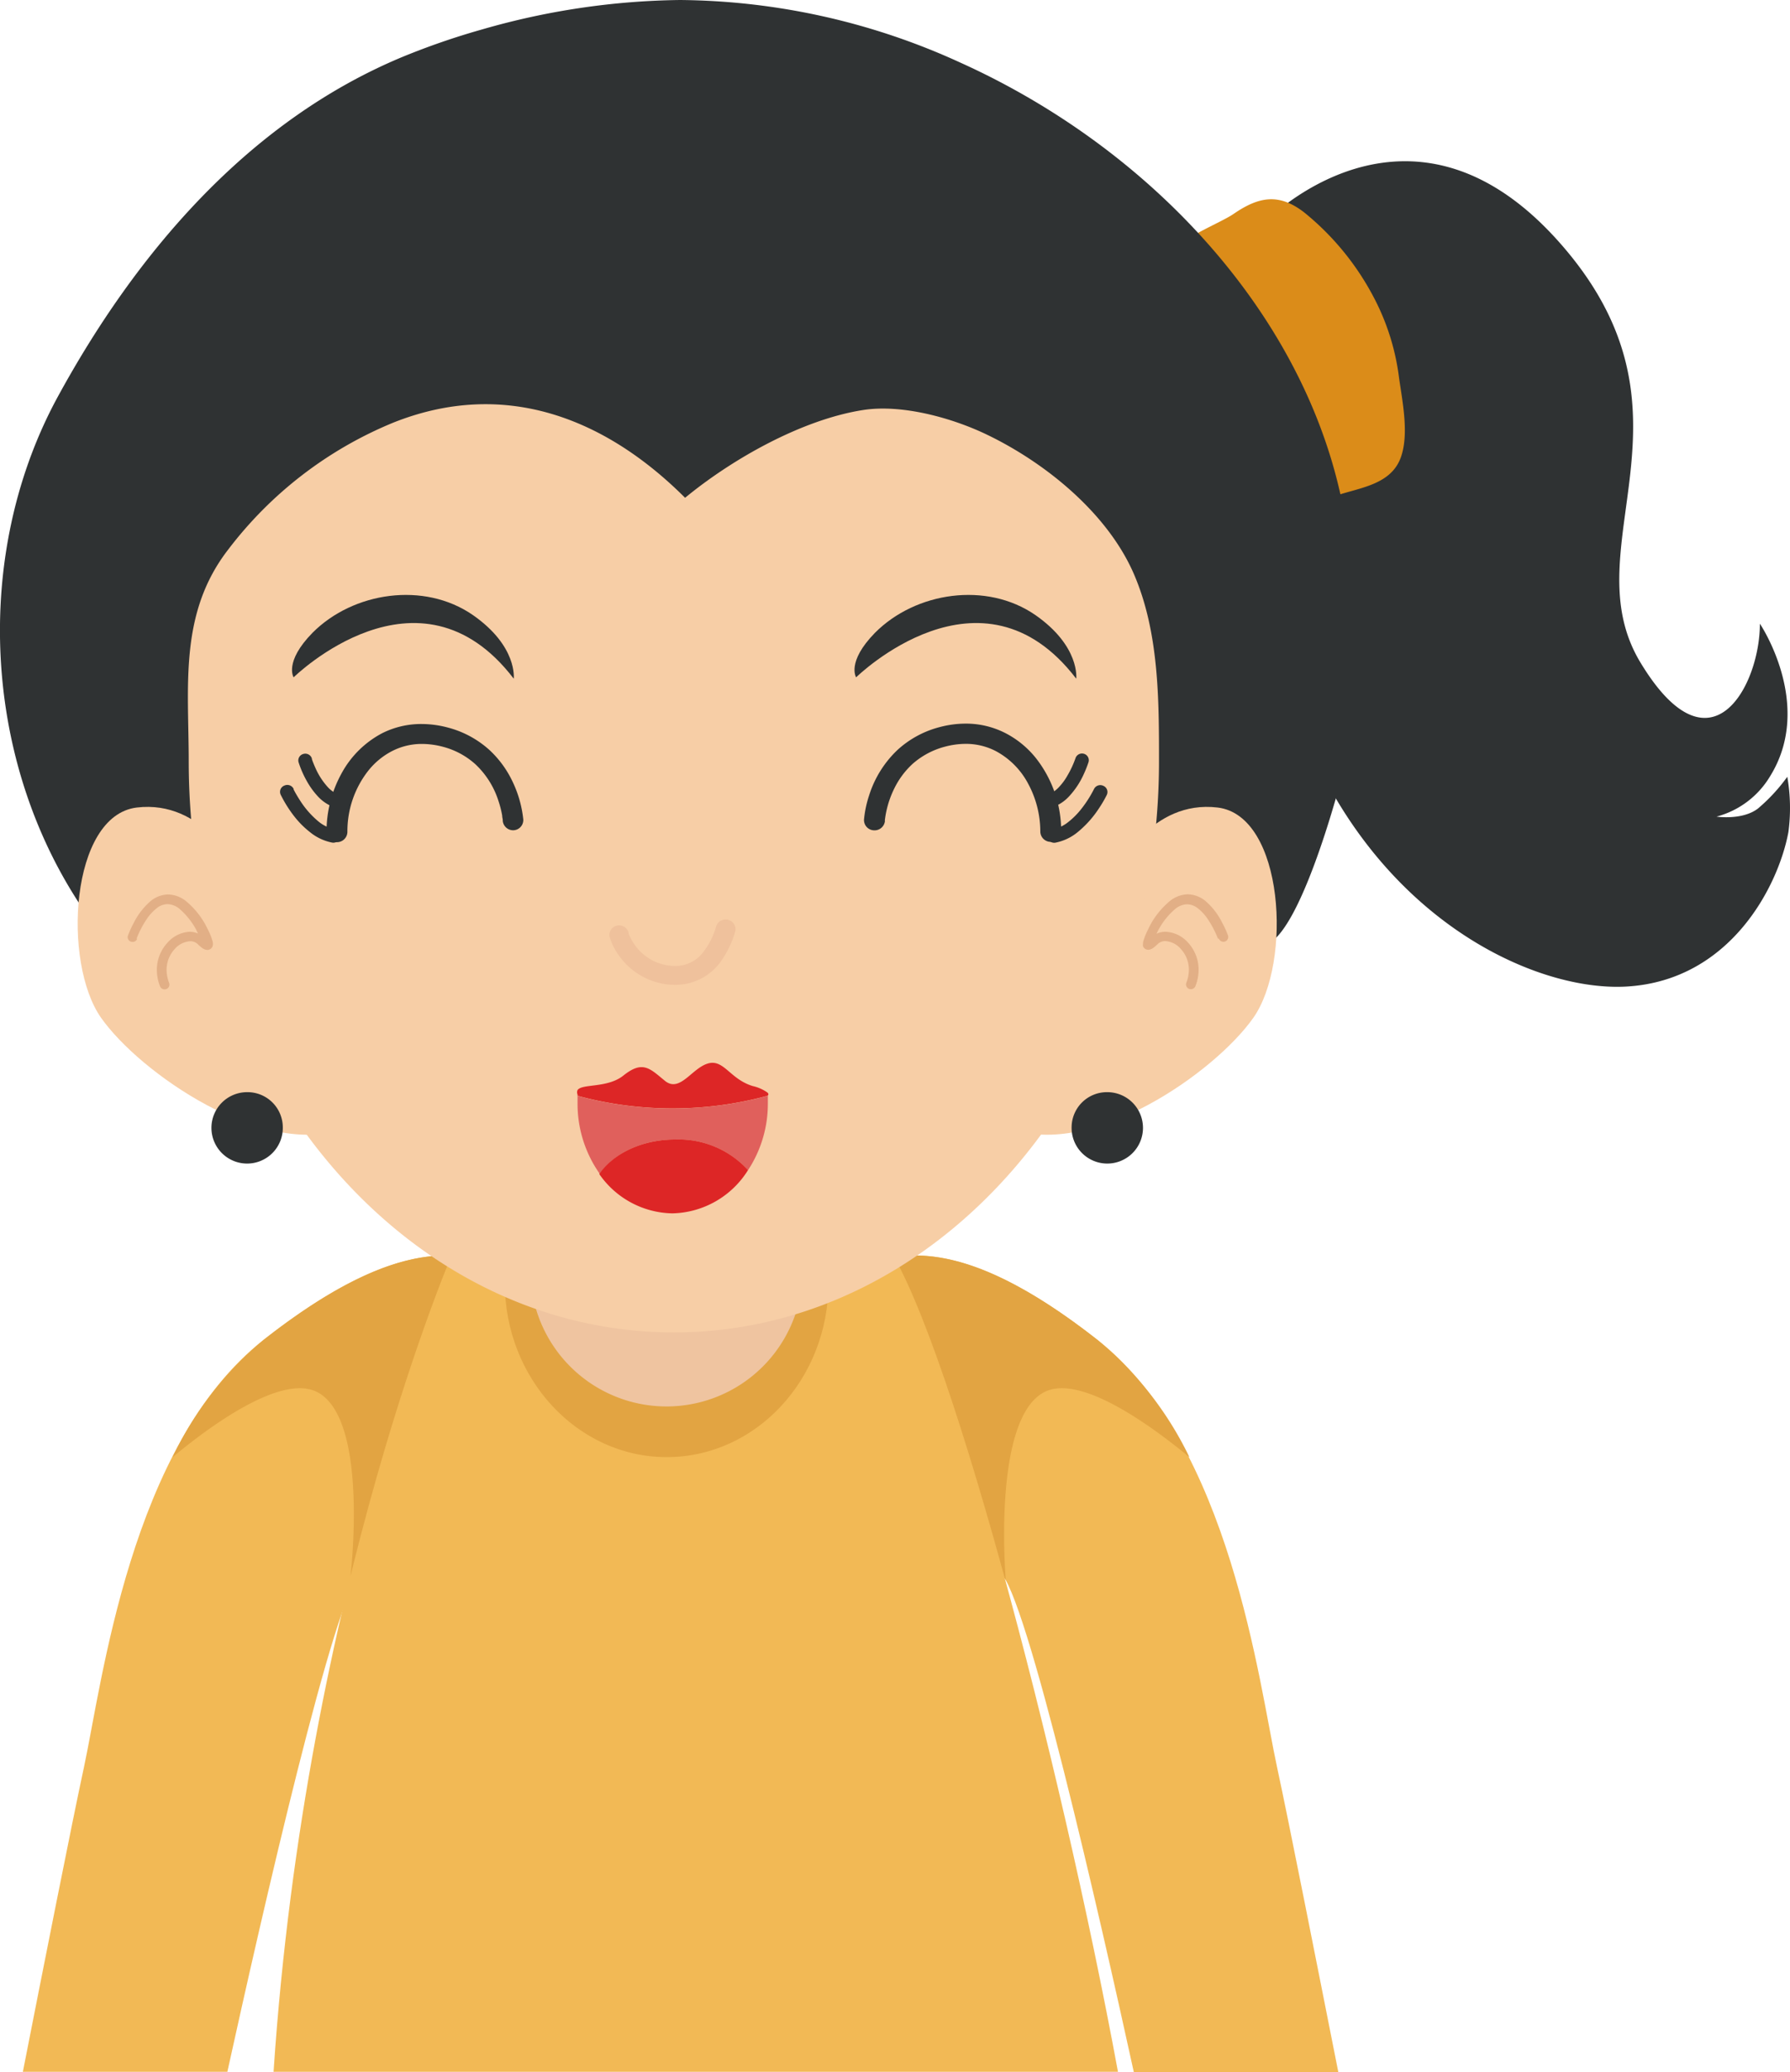 <svg xmlns="http://www.w3.org/2000/svg" viewBox="0 0 224.7 260.04"><defs><style>.cls-1{fill:#f2b955;}.cls-2{fill:#e2a442;}.cls-3{fill:#efc4a0;}.cls-4{fill:#2f3233;}.cls-5{fill:#db8c19;}.cls-6{fill:#f7cea6;}.cls-7{fill:#e2af86;}.cls-8{fill:#efc19c;}.cls-9{fill:#dd2626;}.cls-10{fill:#e0605c;}</style></defs><title>资源 125</title><g id="图层_2" data-name="图层 2"><g id="Layer_1" data-name="Layer 1"><path class="cls-1" d="M160.31,221.77c-2.26-10.39-5.82-40.5-22.54-53.62-17.6-13.81-25.14-10.64-30.27-9.33,0,0,5.47,30.66,18,38.45,3.29,2.45,12.64,43.63,16.83,62.77H168C165.52,247.52,161.78,228.56,160.31,221.77Z"/><path class="cls-2" d="M137.77,168.15c-17.6-13.81-25.14-10.64-30.27-9.33a125.05,125.05,0,0,0,3.76,14.66l15,24.81s-1.78-20.55,5-23.67c4.47-2.06,13.11,4.17,18.05,8.25A43.53,43.53,0,0,0,137.77,168.15Z"/><path class="cls-1" d="M10.54,221.77c2.25-10.39,5.81-40.5,22.54-53.62,17.59-13.81,25.13-10.64,30.27-9.33,0,0-5.48,30.66-18,38.45C42.09,199.72,32.74,240.9,28.54,260H2.87C5.32,247.52,9.07,228.56,10.54,221.77Z"/><path class="cls-2" d="M33.08,168.15c17.59-13.81,25.13-10.64,30.27-9.33a125.05,125.05,0,0,1-3.76,14.66L44,197.75s2.41-20-4.34-23.13c-4.46-2.06-13.1,4.17-18,8.25A43.29,43.29,0,0,1,33.08,168.15Z"/><path class="cls-1" d="M34.34,260h106c-7.25-39.35-21.76-94.6-29.66-104.67-26.54-9.13-53.54,1.11-53.54,1.11S38.38,199.31,34.34,260Z"/><path class="cls-2" d="M104,161c0,12.07-9.09,21.86-20.31,21.86S63.37,173,63.37,161s9.09-21.86,20.3-21.86S104,148.9,104,161Z"/><path class="cls-3" d="M100.76,159.42a17.09,17.09,0,1,1-17.09-17.1A17.09,17.09,0,0,1,100.76,159.42Z"/><path class="cls-4" d="M158.66,28s18.13-19,37.11,2.44,1.34,38.1,10.15,52.69,15,2.92,15-4.86c0,0,6.86,10.14,1.29,19.13a11.16,11.16,0,0,1-6.73,5.08s3.2.49,5.18-1a22.12,22.12,0,0,0,3.7-4,22.82,22.82,0,0,1,.14,6.94c-1.25,6.73-7.24,18.57-20.22,19.38s-36.62-10.86-43.94-42.32S158.66,28,158.66,28Z"/><path class="cls-5" d="M147.25,31.68c.81-1.73,5.92-3.68,7.61-4.84,3.2-2.2,5.72-2.61,8.86-.18a34,34,0,0,1,8.85,10.89,29.42,29.42,0,0,1,3.05,9.84c.42,3,1.28,7.06.23,10-1.24,3.46-5.17,3.8-8.19,4.83-1.26.43-6.56,2.79-7.78,1.86C159.87,64.09,139.59,48,147.25,31.68Z"/><path class="cls-4" d="M168.33,62.34c-5.09-23.4-24.15-43.81-47.75-54.47A85.94,85.94,0,0,0,85.34,0,93.19,93.19,0,0,0,60.53,3.69,91.76,91.76,0,0,0,50.6,7.11C30.81,15.31,16.78,32.33,7.27,49.76-4.26,70.9-2.09,99.49,13.83,118.63H154.34l4.06,0c5,0,11.33-25.08,11.74-28.61A85.2,85.2,0,0,0,168.33,62.34Z"/><path class="cls-6" d="M29.6,108.88s-4.08-8.54-12.43-7.54-9.37,19.45-4.48,26.39,20.37,17.66,30.55,13.89C35.7,128.52,29.6,108.88,29.6,108.88Z"/><path class="cls-7" d="M17.14,117.8v0a12.41,12.41,0,0,1,1.26-2.43A6,6,0,0,1,19.64,114a2.25,2.25,0,0,1,1.38-.54,2.5,2.5,0,0,1,1.54.62,9.27,9.27,0,0,1,2,2.47l.52-.31-.54.28s.06.1.14.27.32.63.48,1c.08.18.14.36.19.5l.05.17v0h.4l-.33-.2a.33.33,0,0,0-.07.2h.4l-.33-.2.45.27-.26-.45a.55.55,0,0,0-.19.18l.45.27-.26-.45.25.44V118a.53.53,0,0,0-.25.06l.25.44v-.16l.15-.32a.44.44,0,0,0-.15,0v.34l.15-.32h0a3.13,3.13,0,0,1-.44-.37,2.61,2.61,0,0,0-1.83-.74A4,4,0,0,0,21,118.33a5,5,0,0,0-1.31,3.39,5.61,5.61,0,0,0,.4,2.06.62.62,0,0,0,.79.34.6.6,0,0,0,.35-.77,4.61,4.61,0,0,1-.32-1.63,3.86,3.86,0,0,1,1-2.6,2.84,2.84,0,0,1,1.94-1,1.34,1.34,0,0,1,1,.39,4.61,4.61,0,0,0,.54.46,1.35,1.35,0,0,0,.26.15.83.83,0,0,0,.37.09.7.7,0,0,0,.33-.08.67.67,0,0,0,.33-.37.93.93,0,0,0,.05-.3,1.52,1.52,0,0,0-.06-.39,7.84,7.84,0,0,0-.55-1.37c-.21-.43-.39-.77-.4-.78h0a10.28,10.28,0,0,0-2.32-2.79,3.72,3.72,0,0,0-2.3-.88,3.55,3.55,0,0,0-2.25.88,8.88,8.88,0,0,0-2.07,2.7,13.37,13.37,0,0,0-.72,1.58.59.59,0,0,0,.38.76.61.61,0,0,0,.78-.37Z"/><path class="cls-4" d="M35.5,141.42A4.48,4.48,0,1,1,31,137.06,4.43,4.43,0,0,1,35.5,141.42Z"/><path class="cls-6" d="M140.43,108.88s4.07-8.54,12.42-7.54,9.37,19.45,4.48,26.39S137,145.39,126.78,141.62C134.32,128.52,140.43,108.88,140.43,108.88Z"/><path class="cls-7" d="M152.89,117.8l0,0a12.41,12.41,0,0,0-1.26-2.43,5.92,5.92,0,0,0-1.22-1.35,2.28,2.28,0,0,0-1.39-.54,2.46,2.46,0,0,0-1.53.62,8.9,8.9,0,0,0-2,2.47l-.53-.31.54.28s-.06.1-.14.27-.32.63-.48,1l-.19.5,0,.17v0h-.41l.34-.2a.35.35,0,0,1,.06.2h-.4l.34-.2-.45.27.25-.45a.51.51,0,0,1,.2.18l-.45.27.25-.45-.24.44V118a.5.5,0,0,1,.24.06l-.24.44v-.16l-.15-.32a.38.38,0,0,1,.15,0v.34l-.15-.32h0a3.59,3.59,0,0,0,.45-.37,2.58,2.58,0,0,1,1.83-.74,4,4,0,0,1,2.84,1.38,5,5,0,0,1,1.31,3.39,5.61,5.61,0,0,1-.4,2.06.62.62,0,0,1-.79.34.6.6,0,0,1-.35-.77,4.4,4.4,0,0,0,.32-1.63,3.81,3.81,0,0,0-1-2.6,2.82,2.82,0,0,0-1.93-1,1.36,1.36,0,0,0-1,.39,4.61,4.61,0,0,1-.54.46,1.1,1.1,0,0,1-.26.15.82.82,0,0,1-.36.09.73.73,0,0,1-.34-.08.72.72,0,0,1-.33-.37.93.93,0,0,1,0-.3,1.52,1.52,0,0,1,.06-.39,8.78,8.78,0,0,1,.56-1.37c.2-.43.39-.77.39-.78h0a10.47,10.47,0,0,1,2.32-2.79,3.74,3.74,0,0,1,2.3-.88,3.6,3.6,0,0,1,2.26.88,8.68,8.68,0,0,1,2.06,2.7,11.64,11.64,0,0,1,.72,1.58.6.6,0,0,1-.37.76.61.61,0,0,1-.78-.37Z"/><path class="cls-4" d="M134.52,141.42a4.48,4.48,0,1,0,4.48-4.36A4.43,4.43,0,0,0,134.52,141.42Z"/><path class="cls-6" d="M86,62.47C75.85,52.33,63.17,47.52,49.34,53.05A49.76,49.76,0,0,0,28.62,69c-6.17,8-4.93,17.07-4.93,26.55,0,39.57,27.26,71.66,60.9,71.66s60.9-32.09,60.9-71.66c0-7.78,0-16.22-3.15-23.51-3.27-7.57-11-13.91-18.44-17.49-4.33-2.09-10.63-3.85-15.52-3.1C100.67,52.64,91.9,57.61,86,62.47Z"/><path class="cls-4" d="M107.47,85s15.7-15.44,27.63.17c0,0,.51-4.07-5.15-8-6.11-4.21-15-2.9-20.12,2.25C106.24,83.09,107.47,85,107.47,85Z"/><path class="cls-4" d="M36.86,85s15.7-15.44,27.63.17c0,0,.51-4.07-5.15-8-6.11-4.21-15-2.9-20.12,2.25C35.63,83.09,36.86,85,36.86,85Z"/><path class="cls-4" d="M111.09,103l-.46,0,.45,0h0l-.46,0,.45,0a12.24,12.24,0,0,1,1.2-4.07,10.34,10.34,0,0,1,2.28-3.06,9.94,9.94,0,0,1,4.12-2.18,10.16,10.16,0,0,1,2.54-.34,8.14,8.14,0,0,1,3.78.9,9.84,9.84,0,0,1,4.07,4.09,12.65,12.65,0,0,1,1.53,6,1.31,1.31,0,0,0,2.62,0A14.82,14.82,0,0,0,130,95.09,11.86,11.86,0,0,0,126.21,92a10.87,10.87,0,0,0-5-1.19,12.77,12.77,0,0,0-3.23.43,12.47,12.47,0,0,0-5.27,2.83,13.36,13.36,0,0,0-3.6,5.72,13.67,13.67,0,0,0-.65,3.06,1.29,1.29,0,0,0,1.23,1.35A1.31,1.31,0,0,0,111.09,103Z"/><path class="cls-4" d="M137.34,99h0a14.7,14.7,0,0,1-1.59,2.5,9.6,9.6,0,0,1-1.65,1.66,4.38,4.38,0,0,1-1.92.9.86.86,0,0,0-.7,1,.87.87,0,0,0,1,.69,6.28,6.28,0,0,0,2.76-1.29,13,13,0,0,0,2.7-3,15,15,0,0,0,1-1.71.84.84,0,0,0-.43-1.13A.88.88,0,0,0,137.34,99Z"/><path class="cls-4" d="M135,95.17h0a12.15,12.15,0,0,1-1,2.15,7.36,7.36,0,0,1-1.1,1.49,3.47,3.47,0,0,1-1.36.9.83.83,0,0,0-.55,1.07.87.87,0,0,0,1.1.54,5.13,5.13,0,0,0,2.12-1.39,10.23,10.23,0,0,0,1.84-2.79,13.69,13.69,0,0,0,.59-1.49.84.84,0,0,0-.59-1.06A.86.86,0,0,0,135,95.17Z"/><path class="cls-4" d="M65.69,102.85A14.46,14.46,0,0,0,64.3,98a12.92,12.92,0,0,0-2.86-3.88,12.47,12.47,0,0,0-5.27-2.83,12.77,12.77,0,0,0-3.23-.43A10.87,10.87,0,0,0,48,92a12.32,12.32,0,0,0-5.17,5.14,15.15,15.15,0,0,0-1.84,7.24,1.31,1.31,0,0,0,2.62,0,12.3,12.3,0,0,1,2.65-7.7,9.22,9.22,0,0,1,2.95-2.42,8.14,8.14,0,0,1,3.78-.9,10.3,10.3,0,0,1,2.55.34,9.76,9.76,0,0,1,4.16,2.23,10.8,10.8,0,0,1,2.89,4.64,12.46,12.46,0,0,1,.45,1.78c0,.22.06.39.07.51V103h0a1.31,1.31,0,0,0,1.39,1.19A1.29,1.29,0,0,0,65.69,102.85Z"/><path class="cls-4" d="M35.24,99.74a15.6,15.6,0,0,0,1.7,2.71,11.5,11.5,0,0,0,2,2,6.28,6.28,0,0,0,2.76,1.29.87.87,0,0,0,1-.69.86.86,0,0,0-.7-1,4.45,4.45,0,0,1-2-.94,11.31,11.31,0,0,1-2.32-2.63c-.28-.43-.5-.81-.65-1.08l-.17-.32,0-.08v0a.88.88,0,0,0-1.15-.42A.84.84,0,0,0,35.24,99.74Z"/><path class="cls-4" d="M37.48,95.66a12.72,12.72,0,0,0,1.05,2.39,9.82,9.82,0,0,0,1.37,1.89A5.23,5.23,0,0,0,42,101.33a.87.87,0,0,0,1.1-.54.83.83,0,0,0-.55-1.07,3.5,3.5,0,0,1-1.4-.94,8.87,8.87,0,0,1-1.52-2.33c-.17-.37-.3-.7-.39-.93l-.09-.26,0-.07v0a.86.86,0,0,0-1.08-.57A.84.84,0,0,0,37.48,95.66Z"/><path class="cls-8" d="M91.39,115.43a1.21,1.21,0,0,1,.91,1.44h0a12.09,12.09,0,0,1-1.56,3.41h0a7,7,0,0,1-6.35,3.3H84.2a8.72,8.72,0,0,1-6.12-3.16h0a8.42,8.42,0,0,1-1.54-2.78h0a1.2,1.2,0,0,1,.85-1.47h0a1.24,1.24,0,0,1,1.51.83h0a.5.5,0,0,0,0,.12h0a2.89,2.89,0,0,0,.18.43h0a6.58,6.58,0,0,0,.87,1.38h0a6.2,6.2,0,0,0,4.45,2.28h.11a4.34,4.34,0,0,0,3.8-1.77h0a9.15,9.15,0,0,0,1.51-2.92h0l.06-.2h0a1.22,1.22,0,0,1,1.27-.92h0l.2,0Z"/><path class="cls-9" d="M96.34,137.11a5.19,5.19,0,0,0-1.86-.82c-2.88-.88-3.62-3.43-5.64-2.82s-3.5,3.7-5.38,2.16-2.77-2.6-5.2-.66c-2,1.61-5.21,1-5.76,1.83a.67.67,0,0,0,0,.55c0,.05,0,.11.06.18a45.64,45.64,0,0,0,23.72,0,.4.4,0,0,0,.11-.06C96.44,137.41,96.53,137.29,96.34,137.11Z"/><path class="cls-10" d="M84.75,143a11.79,11.79,0,0,1,9.15,3.85,15.19,15.19,0,0,0,2.49-8.43c0-.32,0-.63,0-.94a.4.4,0,0,1-.11.06,45.64,45.64,0,0,1-23.72,0c0-.07,0-.13-.06-.18,0,.35,0,.7,0,1.06a15.22,15.22,0,0,0,2.81,8.92C77,144.75,80.58,143,84.75,143Z"/><path class="cls-9" d="M84.4,152.27a11.47,11.47,0,0,0,9.5-5.43A11.79,11.79,0,0,0,84.75,143c-4.17,0-7.76,1.76-9.52,4.34A11.39,11.39,0,0,0,84.4,152.27Z"/></g></g></svg>